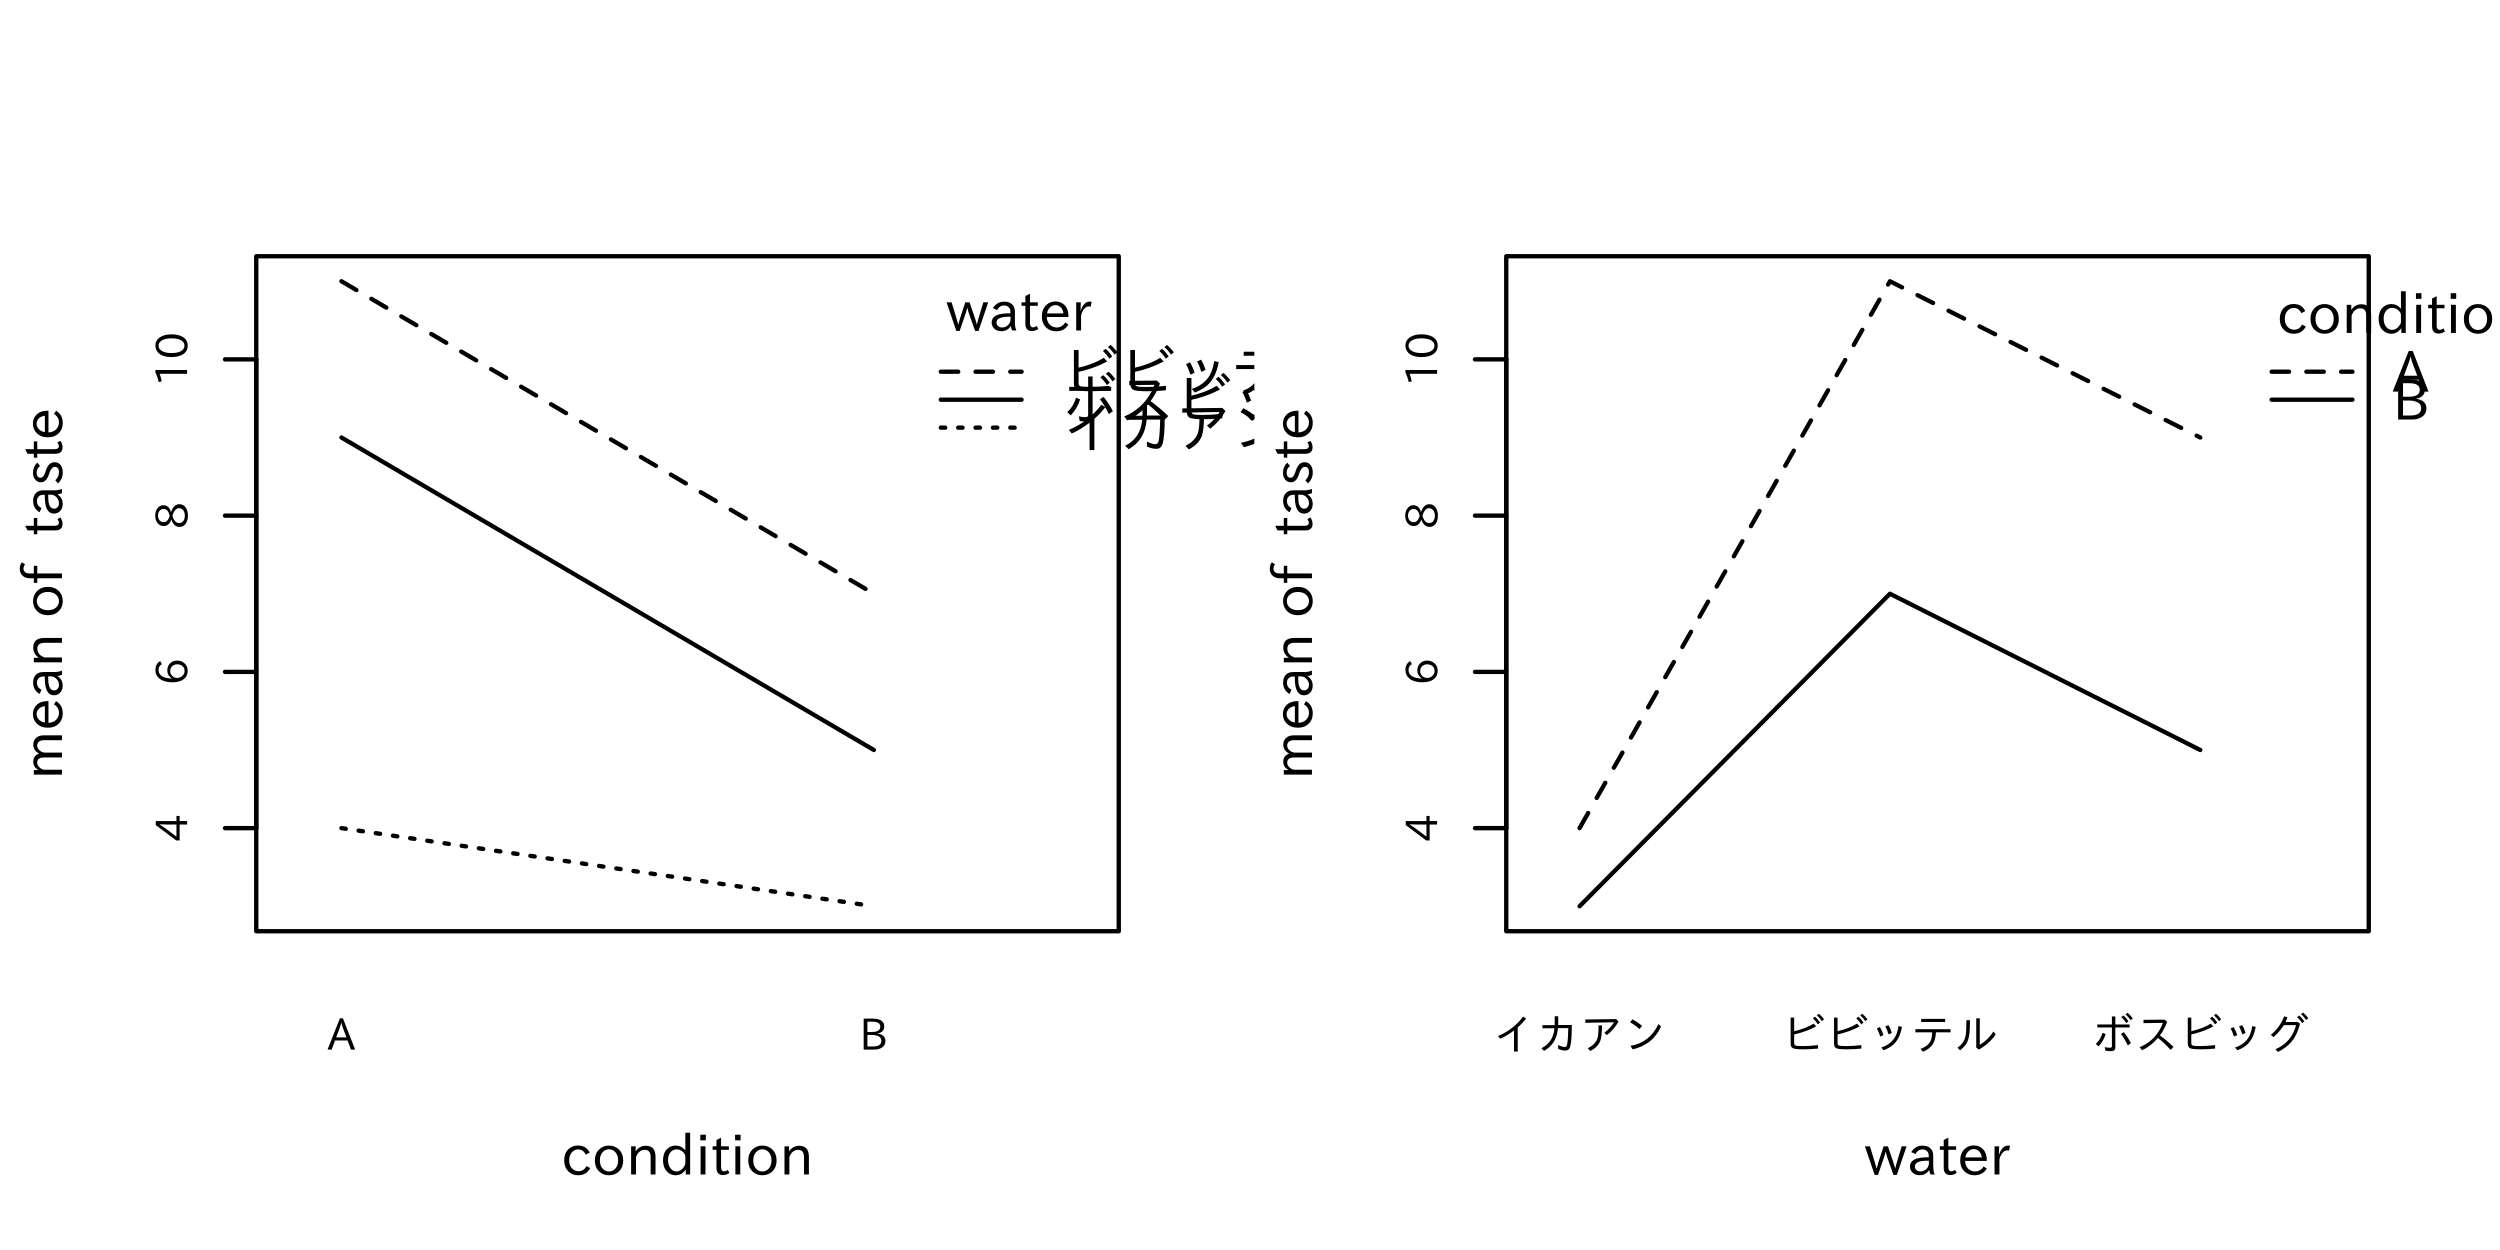 <?xml version="1.0" encoding="UTF-8"?>
<svg xmlns="http://www.w3.org/2000/svg" xmlns:xlink="http://www.w3.org/1999/xlink" width="576pt" height="288pt" viewBox="0 0 576 288" version="1.1">
<defs>
<g>
<symbol overflow="visible" id="glyph0-0">
<path style="stroke:none;" d="M 1 -9 L 1 -1 L -8.594 -1 L -8.594 -9 Z M -8.078 -8.156 L -8.078 -1.859 L -4.203 -5.016 Z M 0.078 -8.484 L -7.656 -8.484 L -3.797 -5.344 Z M -3.797 -4.672 L -7.688 -1.516 L 0.094 -1.516 Z M 0.484 -8.141 L -3.375 -5.016 L 0.484 -1.875 Z "/>
</symbol>
<symbol overflow="visible" id="glyph0-1">
<path style="stroke:none;" d="M -1.812 -5.953 L -1.812 -4.781 L -0.094 -4.781 L -0.094 -3.984 L -1.812 -3.984 L -1.812 -0.312 L -2.609 -0.312 L -7.312 -3.844 L -7.312 -4.781 L -2.547 -4.781 L -2.547 -5.953 Z M -6.422 -4.031 L -6.422 -4 C -5.953 -3.707 -5.52 -3.414 -5.125 -3.125 L -2.547 -1.188 L -2.547 -3.984 L -4.906 -3.984 C -5.258 -3.984 -5.766 -4 -6.422 -4.031 Z "/>
</symbol>
<symbol overflow="visible" id="glyph0-2">
<path style="stroke:none;" d="M -3.641 -1.656 C -4.316 -2.125 -4.656 -2.734 -4.656 -3.484 C -4.656 -4.191 -4.41 -4.758 -3.922 -5.188 C -3.504 -5.562 -2.988 -5.75 -2.375 -5.75 C -1.707 -5.75 -1.141 -5.535 -0.672 -5.109 C -0.191 -4.672 0.047 -4.102 0.047 -3.406 C 0.047 -2.57 -0.27 -1.914 -0.906 -1.438 C -1.531 -0.977 -2.391 -0.75 -3.484 -0.75 C -4.734 -0.75 -5.711 -1.023 -6.422 -1.578 C -7.066 -2.078 -7.391 -2.734 -7.391 -3.547 C -7.391 -4.504 -7.023 -5.203 -6.297 -5.641 L -5.906 -4.922 C -6.414 -4.648 -6.672 -4.207 -6.672 -3.594 C -6.672 -2.363 -5.66 -1.703 -3.641 -1.609 Z M -3.984 -3.344 C -3.984 -2.863 -3.805 -2.469 -3.453 -2.156 C -3.129 -1.883 -2.781 -1.75 -2.406 -1.75 C -2.008 -1.75 -1.645 -1.867 -1.312 -2.109 C -0.883 -2.441 -0.672 -2.863 -0.672 -3.375 C -0.672 -3.906 -0.883 -4.312 -1.312 -4.594 C -1.613 -4.789 -1.957 -4.891 -2.344 -4.891 C -2.801 -4.891 -3.18 -4.758 -3.484 -4.5 C -3.816 -4.207 -3.984 -3.82 -3.984 -3.344 Z "/>
</symbol>
<symbol overflow="visible" id="glyph0-3">
<path style="stroke:none;" d="M -3.797 -3.969 C -3.379 -5.176 -2.738 -5.781 -1.875 -5.781 C -1.188 -5.781 -0.664 -5.469 -0.312 -4.844 C -0.039 -4.383 0.094 -3.82 0.094 -3.156 C 0.094 -2.477 -0.039 -1.91 -0.312 -1.453 C -0.656 -0.848 -1.164 -0.547 -1.844 -0.547 C -2.688 -0.547 -3.312 -1.098 -3.719 -2.203 L -3.75 -2.203 C -4.094 -1.234 -4.672 -0.75 -5.484 -0.75 C -6.098 -0.75 -6.594 -1.008 -6.969 -1.531 C -7.281 -1.977 -7.438 -2.52 -7.438 -3.156 C -7.438 -3.863 -7.25 -4.441 -6.875 -4.891 C -6.531 -5.328 -6.098 -5.547 -5.578 -5.547 C -4.68 -5.547 -4.094 -5.02 -3.812 -3.969 Z M -4.109 -3.156 C -4.348 -4.176 -4.816 -4.688 -5.516 -4.688 C -5.922 -4.688 -6.242 -4.52 -6.484 -4.188 C -6.691 -3.906 -6.797 -3.562 -6.797 -3.156 C -6.797 -2.727 -6.68 -2.367 -6.453 -2.078 C -6.211 -1.785 -5.895 -1.641 -5.5 -1.641 C -5.113 -1.641 -4.805 -1.797 -4.578 -2.109 C -4.453 -2.254 -4.344 -2.445 -4.25 -2.688 C -4.145 -2.957 -4.098 -3.113 -4.109 -3.156 Z M -3.453 -3.094 C -3.16 -1.988 -2.645 -1.438 -1.906 -1.438 C -1.445 -1.438 -1.102 -1.641 -0.875 -2.047 C -0.695 -2.359 -0.609 -2.723 -0.609 -3.141 C -0.609 -3.734 -0.77 -4.188 -1.094 -4.5 C -1.32 -4.738 -1.609 -4.859 -1.953 -4.859 C -2.305 -4.859 -2.617 -4.691 -2.891 -4.359 C -3.035 -4.172 -3.164 -3.941 -3.281 -3.672 C -3.406 -3.359 -3.461 -3.164 -3.453 -3.094 Z "/>
</symbol>
<symbol overflow="visible" id="glyph0-4">
<path style="stroke:none;" d="M -0.094 -3.844 L -0.094 -2.969 L -6.406 -2.969 C -6.219 -2.414 -6.062 -1.836 -5.938 -1.234 L -6.609 -1.062 C -6.828 -1.938 -7.086 -2.68 -7.391 -3.297 L -7.391 -3.844 Z "/>
</symbol>
<symbol overflow="visible" id="glyph0-5">
<path style="stroke:none;" d="M -7.391 -3.188 C -7.391 -4.062 -6.977 -4.734 -6.156 -5.203 C -5.52 -5.578 -4.688 -5.766 -3.656 -5.766 C -2.645 -5.766 -1.812 -5.578 -1.156 -5.203 C -0.352 -4.742 0.047 -4.062 0.047 -3.156 C 0.047 -2.25 -0.352 -1.562 -1.156 -1.094 C -1.812 -0.719 -2.648 -0.531 -3.672 -0.531 C -5.086 -0.531 -6.117 -0.875 -6.766 -1.562 C -7.18 -2 -7.391 -2.539 -7.391 -3.188 Z M -6.672 -3.156 C -6.672 -2.633 -6.406 -2.223 -5.875 -1.922 C -5.344 -1.609 -4.602 -1.453 -3.656 -1.453 C -2.738 -1.453 -2.016 -1.602 -1.484 -1.906 C -0.961 -2.207 -0.703 -2.625 -0.703 -3.156 C -0.703 -3.781 -1.066 -4.242 -1.797 -4.547 C -2.285 -4.742 -2.926 -4.844 -3.719 -4.844 C -4.633 -4.844 -5.352 -4.691 -5.875 -4.391 C -6.406 -4.078 -6.672 -3.664 -6.672 -3.156 Z "/>
</symbol>
<symbol overflow="visible" id="glyph1-0">
<path style="stroke:none;" d="M 11.703 1.297 L 1.297 1.297 L 1.297 -11.172 L 11.703 -11.172 Z M 10.594 -10.5 L 2.422 -10.5 L 6.516 -5.469 Z M 11.031 0.109 L 11.031 -9.953 L 6.938 -4.922 Z M 6.062 -4.922 L 1.969 -9.984 L 1.969 0.125 Z M 10.578 0.625 L 6.516 -4.391 L 2.438 0.625 Z "/>
</symbol>
<symbol overflow="visible" id="glyph1-1">
<path style="stroke:none;" d="M 6.641 -1.594 C 6.047 -0.488 5.117 0.062 3.859 0.062 C 2.953 0.062 2.195 -0.234 1.594 -0.828 C 0.957 -1.484 0.641 -2.332 0.641 -3.375 C 0.641 -4.414 0.957 -5.266 1.594 -5.922 C 2.188 -6.504 2.93 -6.797 3.828 -6.797 C 5.086 -6.797 5.984 -6.25 6.516 -5.156 L 5.609 -4.688 C 5.234 -5.488 4.648 -5.891 3.859 -5.891 C 3.336 -5.891 2.883 -5.695 2.5 -5.312 C 2.031 -4.844 1.797 -4.191 1.797 -3.359 C 1.797 -2.566 2.023 -1.941 2.484 -1.484 C 2.891 -1.078 3.383 -0.875 3.969 -0.875 C 4.77 -0.875 5.375 -1.27 5.781 -2.062 Z "/>
</symbol>
<symbol overflow="visible" id="glyph1-2">
<path style="stroke:none;" d="M 3.891 -6.781 C 4.805 -6.781 5.578 -6.473 6.203 -5.859 C 6.848 -5.223 7.172 -4.379 7.172 -3.328 C 7.172 -2.305 6.859 -1.484 6.234 -0.859 C 5.609 -0.242 4.828 0.062 3.891 0.062 C 2.961 0.062 2.195 -0.238 1.594 -0.844 C 0.957 -1.477 0.641 -2.316 0.641 -3.359 C 0.641 -4.391 0.957 -5.223 1.594 -5.859 C 2.207 -6.473 2.973 -6.781 3.891 -6.781 Z M 3.891 -5.922 C 3.348 -5.922 2.891 -5.727 2.516 -5.344 C 2.035 -4.863 1.797 -4.203 1.797 -3.359 C 1.797 -2.516 2.031 -1.859 2.5 -1.391 C 2.883 -1.004 3.348 -0.812 3.891 -0.812 C 4.453 -0.812 4.922 -1.008 5.297 -1.406 C 5.766 -1.875 6 -2.535 6 -3.391 C 6 -4.203 5.758 -4.852 5.281 -5.344 C 4.895 -5.727 4.43 -5.922 3.891 -5.922 Z "/>
</symbol>
<symbol overflow="visible" id="glyph1-3">
<path style="stroke:none;" d="M 6.766 -0.125 L 5.641 -0.125 L 5.641 -4.141 C 5.641 -5.242 5.188 -5.797 4.281 -5.797 C 3.363 -5.797 2.691 -5.242 2.266 -4.141 L 2.266 -0.125 L 1.141 -0.125 L 1.141 -6.609 L 2.188 -6.609 L 2.188 -5.438 C 2.789 -6.301 3.566 -6.734 4.516 -6.734 C 6.016 -6.734 6.766 -5.891 6.766 -4.203 Z "/>
</symbol>
<symbol overflow="visible" id="glyph1-4">
<path style="stroke:none;" d="M 6.891 -0.125 L 5.875 -0.125 L 5.875 -1.25 C 5.258 -0.375 4.488 0.062 3.562 0.062 C 2.789 0.062 2.133 -0.207 1.594 -0.75 C 0.957 -1.395 0.641 -2.27 0.641 -3.375 C 0.641 -4.469 0.945 -5.332 1.562 -5.969 C 2.102 -6.508 2.77 -6.781 3.562 -6.781 C 4.414 -6.781 5.156 -6.422 5.781 -5.703 L 5.781 -9.734 L 6.891 -9.734 Z M 5.781 -2.641 L 5.781 -4.266 C 5.781 -4.691 5.516 -5.102 4.984 -5.5 C 4.617 -5.77 4.211 -5.906 3.766 -5.906 C 3.266 -5.906 2.844 -5.734 2.5 -5.391 C 2.031 -4.922 1.797 -4.258 1.797 -3.406 C 1.797 -2.633 1.988 -2.008 2.375 -1.531 C 2.738 -1.062 3.195 -0.828 3.75 -0.828 C 4.395 -0.828 4.941 -1.145 5.391 -1.781 C 5.648 -2.125 5.781 -2.41 5.781 -2.641 Z "/>
</symbol>
<symbol overflow="visible" id="glyph1-5">
<path style="stroke:none;" d="M 2.391 -7.984 L 1.125 -7.984 L 1.125 -9.281 L 2.391 -9.281 Z M 2.312 -0.125 L 1.188 -0.125 L 1.188 -6.609 L 2.312 -6.609 Z "/>
</symbol>
<symbol overflow="visible" id="glyph1-6">
<path style="stroke:none;" d="M 4.312 -0.484 C 3.832 -0.148 3.344 0.016 2.844 0.016 C 1.832 0.016 1.328 -0.551 1.328 -1.688 L 1.328 -5.812 L 0.438 -5.812 L 0.438 -6.609 L 1.328 -6.609 L 1.328 -8.062 L 2.391 -8.594 L 2.391 -6.609 L 4.188 -6.609 L 4.188 -5.812 L 2.391 -5.812 L 2.391 -1.844 C 2.391 -1.176 2.617 -0.844 3.078 -0.844 C 3.379 -0.844 3.664 -0.957 3.938 -1.188 Z "/>
</symbol>
<symbol overflow="visible" id="glyph1-7">
<path style="stroke:none;" d=""/>
</symbol>
<symbol overflow="visible" id="glyph1-8">
<path style="stroke:none;" d="M 9.688 -6.609 L 7.453 -0.016 L 6.672 -0.016 L 5.297 -3.891 C 5.16 -4.273 5.031 -4.754 4.906 -5.328 L 4.859 -5.328 C 4.766 -4.91 4.625 -4.43 4.438 -3.891 L 3.109 -0.016 L 2.344 -0.016 L 0.094 -6.609 L 1.25 -6.609 L 2.344 -3.031 C 2.414 -2.812 2.555 -2.312 2.766 -1.531 L 2.812 -1.531 C 2.938 -2.031 3.078 -2.531 3.234 -3.031 L 4.406 -6.609 L 5.391 -6.609 L 6.609 -3.031 C 6.734 -2.695 6.879 -2.195 7.047 -1.531 L 7.078 -1.531 C 7.223 -2.113 7.359 -2.613 7.484 -3.031 L 8.562 -6.609 Z "/>
</symbol>
<symbol overflow="visible" id="glyph1-9">
<path style="stroke:none;" d="M 6.406 -0.125 L 5.422 -0.125 C 5.273 -0.445 5.18 -0.781 5.141 -1.125 L 5.094 -1.125 C 4.602 -0.344 3.875 0.047 2.906 0.047 C 2.227 0.047 1.68 -0.16 1.266 -0.578 C 0.891 -0.953 0.703 -1.41 0.703 -1.953 C 0.703 -3.285 1.859 -3.988 4.172 -4.062 L 5.031 -4.078 L 5.031 -4.422 C 5.031 -4.867 4.898 -5.223 4.641 -5.484 C 4.367 -5.754 4.023 -5.891 3.609 -5.891 C 2.879 -5.891 2.332 -5.535 1.969 -4.828 L 1 -5.281 C 1.602 -6.27 2.477 -6.766 3.625 -6.766 C 4.426 -6.766 5.039 -6.539 5.469 -6.094 C 5.863 -5.695 6.062 -5.133 6.062 -4.406 L 6.062 -2.031 C 6.062 -1.219 6.176 -0.582 6.406 -0.125 Z M 5.062 -3.297 L 4.344 -3.281 C 2.664 -3.25 1.828 -2.801 1.828 -1.938 C 1.828 -1.633 1.93 -1.383 2.141 -1.188 C 2.379 -0.938 2.695 -0.812 3.094 -0.812 C 3.645 -0.812 4.125 -1.016 4.531 -1.422 C 4.883 -1.785 5.062 -2.223 5.062 -2.734 Z "/>
</symbol>
<symbol overflow="visible" id="glyph1-10">
<path style="stroke:none;" d="M 1.75 -3.234 C 1.789 -2.484 2.023 -1.895 2.453 -1.469 C 2.891 -1.031 3.426 -0.812 4.062 -0.812 C 4.883 -0.812 5.535 -1.195 6.016 -1.969 L 6.75 -1.484 C 6.133 -0.453 5.191 0.062 3.922 0.062 C 2.961 0.062 2.176 -0.242 1.562 -0.859 C 0.938 -1.484 0.625 -2.305 0.625 -3.328 C 0.625 -4.422 0.945 -5.289 1.594 -5.938 C 2.176 -6.52 2.898 -6.812 3.766 -6.812 C 4.586 -6.812 5.273 -6.539 5.828 -6 C 6.441 -5.375 6.75 -4.539 6.75 -3.5 L 6.75 -3.234 Z M 5.594 -4.062 C 5.531 -4.645 5.328 -5.109 4.984 -5.453 C 4.629 -5.797 4.219 -5.969 3.75 -5.969 C 3.195 -5.969 2.727 -5.734 2.344 -5.266 C 2.07 -4.941 1.895 -4.539 1.812 -4.062 Z "/>
</symbol>
<symbol overflow="visible" id="glyph1-11">
<path style="stroke:none;" d="M 4.688 -6.734 L 4.5 -5.625 C 4.352 -5.656 4.223 -5.672 4.109 -5.672 C 3.609 -5.672 3.195 -5.438 2.875 -4.969 C 2.469 -4.375 2.266 -3.852 2.266 -3.406 L 2.266 -0.125 L 1.141 -0.125 L 1.141 -6.609 L 2.203 -6.609 L 2.141 -4.672 L 2.172 -4.672 C 2.648 -6.078 3.348 -6.781 4.266 -6.781 C 4.41 -6.781 4.551 -6.766 4.688 -6.734 Z "/>
</symbol>
<symbol overflow="visible" id="glyph1-12">
<path style="stroke:none;" d="M 2.75 -9.703 L 3.828 -9.703 L 3.828 -5.641 C 6.086 -6.148 8.023 -6.906 9.641 -7.906 L 10.422 -7.062 C 8.41 -5.988 6.211 -5.191 3.828 -4.672 L 3.828 -2.156 C 3.828 -1.727 3.953 -1.461 4.203 -1.359 C 4.473 -1.242 5.211 -1.188 6.422 -1.188 C 7.785 -1.188 9.297 -1.273 10.953 -1.453 L 10.953 -0.422 C 9.422 -0.273 7.977 -0.203 6.625 -0.203 C 4.832 -0.203 3.738 -0.332 3.344 -0.594 C 2.945 -0.844 2.75 -1.301 2.75 -1.969 Z M 12.125 -8.641 C 11.633 -9.367 11.125 -9.953 10.594 -10.391 L 11.203 -10.875 C 11.723 -10.445 12.25 -9.883 12.781 -9.188 Z M 10.922 -7.688 C 10.523 -8.344 10.023 -8.941 9.422 -9.484 L 10.062 -9.984 C 10.562 -9.566 11.07 -8.984 11.594 -8.234 Z "/>
</symbol>
<symbol overflow="visible" id="glyph1-13">
<path style="stroke:none;" d="M 3.609 -4.031 C 3.305 -4.957 2.969 -5.766 2.594 -6.453 L 3.484 -6.891 C 3.91 -6.18 4.27 -5.379 4.562 -4.484 Z M 6.094 -4.672 C 5.844 -5.586 5.52 -6.379 5.125 -7.047 L 6.047 -7.484 C 6.473 -6.785 6.816 -6 7.078 -5.125 Z M 3.922 -0.75 C 5.492 -1.258 6.711 -2.07 7.578 -3.188 C 8.316 -4.125 8.816 -5.445 9.078 -7.156 L 10.109 -6.922 C 9.773 -4.984 9.125 -3.43 8.156 -2.266 C 7.332 -1.285 6.148 -0.5 4.609 0.094 Z "/>
</symbol>
<symbol overflow="visible" id="glyph1-14">
<path style="stroke:none;" d="M 1.141 -6.234 L 11.656 -6.234 L 11.656 -5.312 L 7.266 -5.312 C 7.211 -3.82 6.91 -2.641 6.359 -1.766 C 5.754 -0.797 4.758 -0.035 3.375 0.516 L 2.672 -0.312 C 4.055 -0.832 5.004 -1.52 5.516 -2.375 C 5.898 -3.02 6.113 -4 6.156 -5.312 L 1.141 -5.312 Z M 2.859 -9.312 L 10.031 -9.312 L 10.031 -8.391 L 2.859 -8.391 Z "/>
</symbol>
<symbol overflow="visible" id="glyph1-15">
<path style="stroke:none;" d="M 0.719 -0.672 C 2.02 -1.566 2.828 -2.711 3.141 -4.109 C 3.328 -4.961 3.422 -6.57 3.422 -8.938 L 4.469 -8.938 L 4.469 -8.359 C 4.469 -5.848 4.285 -4.07 3.922 -3.031 C 3.492 -1.801 2.691 -0.766 1.516 0.078 Z M 6.344 -9.484 L 7.422 -9.484 L 7.422 -1.562 C 9.078 -2.531 10.441 -3.859 11.516 -5.547 L 12.188 -4.625 C 10.938 -2.852 9.254 -1.352 7.141 -0.125 L 6.344 -0.734 Z "/>
</symbol>
<symbol overflow="visible" id="glyph1-16">
<path style="stroke:none;" d="M 6.031 -10.062 L 7.062 -10.062 L 7.062 -7.656 L 11.344 -7.656 L 11.344 -6.734 L 7.062 -6.734 L 7.062 -0.75 C 7.062 -0.02 6.633 0.344 5.781 0.344 C 5.219 0.344 4.656 0.297 4.094 0.203 L 3.875 -0.875 C 4.406 -0.738 4.953 -0.672 5.516 -0.672 C 5.859 -0.672 6.031 -0.848 6.031 -1.203 L 6.031 -6.734 L 1.672 -6.734 L 1.672 -7.656 L 6.031 -7.656 Z M 1.219 -1.828 C 1.738 -2.328 2.16 -2.848 2.484 -3.391 C 2.773 -3.891 3.031 -4.484 3.25 -5.172 L 4.172 -4.766 C 3.91 -3.941 3.594 -3.234 3.219 -2.641 C 2.926 -2.172 2.531 -1.648 2.031 -1.078 Z M 10.797 -1.391 C 10.16 -2.723 9.477 -3.859 8.75 -4.797 L 9.578 -5.344 C 10.328 -4.477 11.047 -3.379 11.734 -2.047 Z M 11.641 -8.922 C 11.148 -9.648 10.641 -10.238 10.109 -10.688 L 10.719 -11.156 C 11.238 -10.738 11.766 -10.18 12.297 -9.484 Z M 10.344 -8.062 C 9.945 -8.727 9.445 -9.328 8.844 -9.859 L 9.484 -10.359 C 9.984 -9.941 10.492 -9.363 11.016 -8.625 Z "/>
</symbol>
<symbol overflow="visible" id="glyph1-17">
<path style="stroke:none;" d="M 8.859 -9.109 L 9.578 -8.422 C 9.055 -6.961 8.332 -5.613 7.406 -4.375 C 8.781 -3.395 10.145 -2.242 11.5 -0.922 L 10.625 -0.031 C 9.301 -1.477 8.031 -2.672 6.812 -3.609 C 5.477 -2.016 3.914 -0.789 2.125 0.062 L 1.328 -0.812 C 4.68 -2.238 7.016 -4.676 8.328 -8.125 L 2.516 -8.047 L 2.5 -9.047 Z "/>
</symbol>
<symbol overflow="visible" id="glyph1-18">
<path style="stroke:none;" d="M 9.688 -8.391 L 10.375 -7.875 C 9.863 -5.695 9.023 -3.91 7.859 -2.516 C 6.828 -1.285 5.469 -0.254 3.781 0.578 L 3.031 -0.25 C 4.676 -0.938 6.02 -1.91 7.062 -3.172 C 8.094 -4.43 8.801 -5.859 9.188 -7.453 L 5.562 -7.453 C 4.594 -5.992 3.547 -4.797 2.422 -3.859 L 1.656 -4.562 C 3.477 -6.039 4.801 -7.879 5.625 -10.078 L 6.609 -9.781 C 6.535 -9.5 6.348 -9.035 6.047 -8.391 Z M 12.203 -8.984 C 11.711 -9.723 11.203 -10.312 10.672 -10.75 L 11.281 -11.219 C 11.801 -10.801 12.328 -10.242 12.859 -9.547 Z M 11 -8.031 C 10.602 -8.695 10.102 -9.301 9.5 -9.844 L 10.141 -10.328 C 10.641 -9.922 11.148 -9.344 11.672 -8.594 Z "/>
</symbol>
<symbol overflow="visible" id="glyph1-19">
<path style="stroke:none;" d="M 6.359 0.469 L 6.359 -5.844 C 4.953 -4.77 3.582 -3.941 2.25 -3.359 L 1.594 -4.188 C 4.613 -5.457 7.109 -7.391 9.078 -9.984 L 9.984 -9.422 C 9.266 -8.473 8.426 -7.578 7.469 -6.734 L 7.469 0.469 Z "/>
</symbol>
<symbol overflow="visible" id="glyph1-20">
<path style="stroke:none;" d="M 5.547 -10.125 L 6.594 -10.125 L 6.594 -7.5 L 10.672 -7.5 L 10.672 -6.953 C 10.672 -4.117 10.508 -2.141 10.188 -1.016 C 9.969 -0.223 9.484 0.172 8.734 0.172 C 8.035 0.172 7.32 0 6.594 -0.344 L 6.562 -1.484 C 7.414 -1.086 8.07 -0.891 8.531 -0.891 C 8.914 -0.891 9.156 -1.109 9.25 -1.547 C 9.457 -2.516 9.582 -4.188 9.625 -6.562 L 6.516 -6.562 C 6.266 -3.414 4.879 -1.141 2.359 0.266 L 1.562 -0.531 C 3.926 -1.707 5.234 -3.703 5.484 -6.516 L 1.859 -6.516 L 1.859 -7.453 L 5.547 -7.453 Z "/>
</symbol>
<symbol overflow="visible" id="glyph1-21">
<path style="stroke:none;" d="M 10.938 -9.25 L 11.672 -8.531 C 10.773 -6.938 9.602 -5.578 8.156 -4.453 L 7.406 -5.172 C 8.582 -6.023 9.555 -7.07 10.328 -8.312 L 1.734 -8.156 L 1.734 -9.141 Z M 2.469 -0.516 C 3.957 -1.273 4.906 -2.25 5.312 -3.438 C 5.562 -4.125 5.688 -5.438 5.688 -7.375 L 6.734 -7.375 C 6.711 -5.145 6.539 -3.602 6.219 -2.75 C 5.727 -1.5 4.734 -0.477 3.234 0.312 Z "/>
</symbol>
<symbol overflow="visible" id="glyph1-22">
<path style="stroke:none;" d="M 4.969 -6.266 C 4.113 -7.035 3.172 -7.711 2.141 -8.297 L 2.812 -9.172 C 3.727 -8.734 4.695 -8.086 5.719 -7.234 Z M 2.234 -1.234 C 6.141 -1.91 8.926 -4.094 10.594 -7.781 L 11.406 -7.047 C 9.781 -3.422 6.945 -1.141 2.906 -0.203 Z "/>
</symbol>
<symbol overflow="visible" id="glyph1-23">
<path style="stroke:none;" d="M 8.234 -0.125 L 7 -0.125 L 5.969 -2.859 L 2.234 -2.859 L 1.219 -0.125 L -0.016 -0.125 L 3.672 -9.484 L 4.594 -9.484 Z M 5.641 -3.781 L 4.703 -6.25 C 4.441 -6.938 4.25 -7.562 4.125 -8.125 L 4.078 -8.125 C 3.93 -7.531 3.734 -6.906 3.484 -6.25 L 2.562 -3.781 Z "/>
</symbol>
<symbol overflow="visible" id="glyph1-24">
<path style="stroke:none;" d="M 5.453 -4.922 C 6.984 -4.648 7.75 -3.914 7.75 -2.719 C 7.75 -1.656 7.223 -0.898 6.172 -0.453 C 5.672 -0.234 5.031 -0.125 4.25 -0.125 L 1.234 -0.125 L 1.234 -9.406 L 3.891 -9.406 C 4.672 -9.406 5.316 -9.316 5.828 -9.141 C 6.879 -8.766 7.406 -8.082 7.406 -7.094 C 7.406 -5.895 6.754 -5.188 5.453 -4.969 Z M 2.359 -5.391 L 3.75 -5.391 C 5.395 -5.391 6.219 -5.914 6.219 -6.969 C 6.219 -7.988 5.422 -8.5 3.828 -8.5 L 2.359 -8.5 Z M 2.359 -1.062 L 4.094 -1.062 C 5.727 -1.062 6.547 -1.633 6.547 -2.781 C 6.547 -3.5 6.141 -3.992 5.328 -4.266 C 4.859 -4.43 4.352 -4.516 3.812 -4.516 L 2.359 -4.516 Z "/>
</symbol>
<symbol overflow="visible" id="glyph2-0">
<path style="stroke:none;" d="M 1.297 -11.703 L 1.297 -1.297 L -11.172 -1.297 L -11.172 -11.703 Z M -10.5 -10.594 L -10.5 -2.422 L -5.469 -6.516 Z M 0.109 -11.031 L -9.953 -11.031 L -4.922 -6.938 Z M -4.922 -6.062 L -9.984 -1.969 L 0.125 -1.969 Z M 0.625 -10.578 L -4.391 -6.516 L 0.625 -2.438 Z "/>
</symbol>
<symbol overflow="visible" id="glyph2-1">
<path style="stroke:none;" d="M -0.125 -10.203 L -0.125 -9.078 L -4.188 -9.078 C -5.281 -9.078 -5.828 -8.656 -5.828 -7.812 C -5.828 -7.414 -5.641 -7.047 -5.266 -6.703 C -5.004 -6.473 -4.672 -6.312 -4.266 -6.219 L -0.125 -6.219 L -0.125 -5.094 L -4.203 -5.094 C -5.285 -5.094 -5.828 -4.691 -5.828 -3.891 C -5.828 -3.473 -5.641 -3.102 -5.266 -2.781 C -4.879 -2.438 -4.504 -2.266 -4.141 -2.266 L -0.125 -2.266 L -0.125 -1.141 L -6.609 -1.141 L -6.609 -2.188 L -5.484 -2.188 C -6.316 -2.613 -6.734 -3.258 -6.734 -4.125 C -6.734 -5.062 -6.281 -5.688 -5.375 -6 C -6.281 -6.469 -6.734 -7.145 -6.734 -8.031 C -6.734 -8.738 -6.484 -9.289 -5.984 -9.688 C -5.566 -10.031 -4.973 -10.203 -4.203 -10.203 Z "/>
</symbol>
<symbol overflow="visible" id="glyph2-2">
<path style="stroke:none;" d="M -3.234 -1.75 C -2.484 -1.789 -1.895 -2.023 -1.469 -2.453 C -1.031 -2.891 -0.812 -3.426 -0.812 -4.062 C -0.812 -4.883 -1.195 -5.535 -1.969 -6.016 L -1.484 -6.75 C -0.453 -6.133 0.062 -5.191 0.062 -3.922 C 0.062 -2.961 -0.242 -2.176 -0.859 -1.562 C -1.484 -0.938 -2.305 -0.625 -3.328 -0.625 C -4.422 -0.625 -5.289 -0.945 -5.938 -1.594 C -6.52 -2.176 -6.812 -2.898 -6.812 -3.766 C -6.812 -4.586 -6.539 -5.273 -6 -5.828 C -5.375 -6.441 -4.539 -6.75 -3.5 -6.75 L -3.234 -6.75 Z M -4.062 -5.594 C -4.645 -5.531 -5.109 -5.328 -5.453 -4.984 C -5.797 -4.629 -5.969 -4.219 -5.969 -3.75 C -5.969 -3.195 -5.734 -2.727 -5.266 -2.344 C -4.941 -2.07 -4.539 -1.895 -4.062 -1.812 Z "/>
</symbol>
<symbol overflow="visible" id="glyph2-3">
<path style="stroke:none;" d="M -0.125 -6.406 L -0.125 -5.422 C -0.445 -5.273 -0.781 -5.18 -1.125 -5.141 L -1.125 -5.094 C -0.344 -4.602 0.047 -3.875 0.047 -2.906 C 0.047 -2.227 -0.16 -1.68 -0.578 -1.266 C -0.953 -0.891 -1.41 -0.703 -1.953 -0.703 C -3.285 -0.703 -3.988 -1.859 -4.062 -4.172 L -4.078 -5.031 L -4.422 -5.031 C -4.867 -5.031 -5.223 -4.898 -5.484 -4.641 C -5.754 -4.367 -5.891 -4.023 -5.891 -3.609 C -5.891 -2.879 -5.535 -2.332 -4.828 -1.969 L -5.281 -1 C -6.27 -1.602 -6.766 -2.477 -6.766 -3.625 C -6.766 -4.426 -6.539 -5.039 -6.094 -5.469 C -5.695 -5.863 -5.133 -6.062 -4.406 -6.062 L -2.031 -6.062 C -1.219 -6.062 -0.582 -6.176 -0.125 -6.406 Z M -3.297 -5.062 L -3.281 -4.344 C -3.25 -2.664 -2.801 -1.828 -1.938 -1.828 C -1.633 -1.828 -1.383 -1.93 -1.188 -2.141 C -0.938 -2.379 -0.812 -2.695 -0.812 -3.094 C -0.812 -3.645 -1.016 -4.125 -1.422 -4.531 C -1.785 -4.883 -2.223 -5.062 -2.734 -5.062 Z "/>
</symbol>
<symbol overflow="visible" id="glyph2-4">
<path style="stroke:none;" d="M -0.125 -6.766 L -0.125 -5.641 L -4.141 -5.641 C -5.242 -5.641 -5.797 -5.188 -5.797 -4.281 C -5.797 -3.363 -5.242 -2.691 -4.141 -2.266 L -0.125 -2.266 L -0.125 -1.141 L -6.609 -1.141 L -6.609 -2.188 L -5.438 -2.188 C -6.301 -2.789 -6.734 -3.566 -6.734 -4.516 C -6.734 -6.016 -5.891 -6.766 -4.203 -6.766 Z "/>
</symbol>
<symbol overflow="visible" id="glyph2-5">
<path style="stroke:none;" d=""/>
</symbol>
<symbol overflow="visible" id="glyph2-6">
<path style="stroke:none;" d="M -6.781 -3.891 C -6.781 -4.805 -6.473 -5.578 -5.859 -6.203 C -5.223 -6.848 -4.379 -7.172 -3.328 -7.172 C -2.305 -7.172 -1.484 -6.859 -0.859 -6.234 C -0.242 -5.609 0.062 -4.828 0.062 -3.891 C 0.062 -2.961 -0.238 -2.195 -0.844 -1.594 C -1.477 -0.957 -2.316 -0.641 -3.359 -0.641 C -4.391 -0.641 -5.223 -0.957 -5.859 -1.594 C -6.473 -2.207 -6.781 -2.973 -6.781 -3.891 Z M -5.922 -3.891 C -5.922 -3.348 -5.727 -2.891 -5.344 -2.516 C -4.863 -2.035 -4.203 -1.797 -3.359 -1.797 C -2.516 -1.797 -1.859 -2.031 -1.391 -2.5 C -1.004 -2.883 -0.812 -3.348 -0.812 -3.891 C -0.812 -4.453 -1.008 -4.922 -1.406 -5.297 C -1.875 -5.766 -2.535 -6 -3.391 -6 C -4.203 -6 -4.852 -5.758 -5.344 -5.281 C -5.727 -4.895 -5.922 -4.43 -5.922 -3.891 Z "/>
</symbol>
<symbol overflow="visible" id="glyph2-7">
<path style="stroke:none;" d="M -9.391 -4.984 L -8.625 -4.531 C -8.863 -4.207 -8.984 -3.875 -8.984 -3.531 C -8.984 -2.781 -8.473 -2.406 -7.453 -2.406 L -6.609 -2.406 L -6.609 -4.172 L -5.812 -4.172 L -5.812 -2.406 L -0.125 -2.406 L -0.125 -1.297 L -5.812 -1.297 L -5.812 -0.25 L -6.609 -0.25 L -6.609 -1.297 L -7.438 -1.297 C -8.145 -1.297 -8.703 -1.469 -9.109 -1.812 C -9.598 -2.227 -9.844 -2.781 -9.844 -3.469 C -9.844 -4.02 -9.691 -4.523 -9.391 -4.984 Z "/>
</symbol>
<symbol overflow="visible" id="glyph2-8">
<path style="stroke:none;" d="M -0.484 -4.312 C -0.148 -3.832 0.016 -3.344 0.016 -2.844 C 0.016 -1.832 -0.551 -1.328 -1.688 -1.328 L -5.812 -1.328 L -5.812 -0.438 L -6.609 -0.438 L -6.609 -1.328 L -8.062 -1.328 L -8.594 -2.391 L -6.609 -2.391 L -6.609 -4.188 L -5.812 -4.188 L -5.812 -2.391 L -1.844 -2.391 C -1.176 -2.391 -0.844 -2.617 -0.844 -3.078 C -0.844 -3.379 -0.957 -3.664 -1.188 -3.938 Z "/>
</symbol>
<symbol overflow="visible" id="glyph2-9">
<path style="stroke:none;" d="M -5.172 -4.531 C -5.691 -4.133 -5.953 -3.629 -5.953 -3.016 C -5.953 -2.211 -5.645 -1.812 -5.031 -1.812 C -4.594 -1.812 -4.234 -2.242 -3.953 -3.109 L -3.812 -3.531 C -3.406 -4.77 -2.738 -5.391 -1.812 -5.391 C -1.188 -5.391 -0.695 -5.129 -0.344 -4.609 C -0.07 -4.203 0.062 -3.68 0.062 -3.047 C 0.062 -2.055 -0.297 -1.211 -1.016 -0.516 L -1.656 -1.219 C -1.094 -1.758 -0.812 -2.379 -0.812 -3.078 C -0.812 -3.91 -1.133 -4.328 -1.781 -4.328 C -2.27 -4.328 -2.676 -3.867 -3 -2.953 L -3.156 -2.5 C -3.562 -1.344 -4.156 -0.766 -4.938 -0.766 C -5.438 -0.766 -5.852 -0.938 -6.188 -1.281 C -6.594 -1.688 -6.797 -2.242 -6.797 -2.953 C -6.797 -3.898 -6.469 -4.68 -5.812 -5.297 Z "/>
</symbol>
<symbol overflow="visible" id="glyph3-0">
<path style="stroke:none;" d="M 9 1 L 1 1 L 1 -8.594 L 9 -8.594 Z M 8.156 -8.078 L 1.859 -8.078 L 5.016 -4.203 Z M 8.484 0.078 L 8.484 -7.656 L 5.344 -3.797 Z M 4.672 -3.797 L 1.516 -7.688 L 1.516 0.094 Z M 8.141 0.484 L 5.016 -3.375 L 1.875 0.484 Z "/>
</symbol>
<symbol overflow="visible" id="glyph3-1">
<path style="stroke:none;" d="M 6.344 -0.094 L 5.375 -0.094 L 4.594 -2.203 L 1.719 -2.203 L 0.938 -0.094 L -0.016 -0.094 L 2.828 -7.297 L 3.531 -7.297 Z M 4.344 -2.906 L 3.625 -4.812 C 3.426 -5.344 3.273 -5.82 3.172 -6.25 L 3.141 -6.25 C 3.023 -5.789 2.875 -5.312 2.688 -4.812 L 1.969 -2.906 Z "/>
</symbol>
<symbol overflow="visible" id="glyph3-2">
<path style="stroke:none;" d="M 4.203 -3.797 C 5.379 -3.586 5.969 -3.02 5.969 -2.094 C 5.969 -1.281 5.562 -0.695 4.75 -0.344 C 4.363 -0.176 3.867 -0.094 3.266 -0.094 L 0.953 -0.094 L 0.953 -7.234 L 3 -7.234 C 3.594 -7.234 4.086 -7.164 4.484 -7.031 C 5.285 -6.738 5.688 -6.211 5.688 -5.453 C 5.688 -4.535 5.191 -3.992 4.203 -3.828 Z M 1.812 -4.156 L 2.875 -4.156 C 4.145 -4.156 4.781 -4.555 4.781 -5.359 C 4.781 -6.141 4.164 -6.531 2.938 -6.531 L 1.812 -6.531 Z M 1.812 -0.812 L 3.156 -0.812 C 4.406 -0.812 5.031 -1.254 5.031 -2.141 C 5.031 -2.691 4.723 -3.07 4.109 -3.281 C 3.742 -3.406 3.352 -3.469 2.938 -3.469 L 1.812 -3.469 Z "/>
</symbol>
<symbol overflow="visible" id="glyph3-3">
<path style="stroke:none;" d="M 4.891 0.359 L 4.891 -4.5 C 3.805 -3.676 2.754 -3.039 1.734 -2.594 L 1.219 -3.219 C 3.551 -4.195 5.473 -5.688 6.984 -7.688 L 7.688 -7.25 C 7.125 -6.52 6.477 -5.832 5.75 -5.188 L 5.75 0.359 Z "/>
</symbol>
<symbol overflow="visible" id="glyph3-4">
<path style="stroke:none;" d="M 4.266 -7.781 L 5.078 -7.781 L 5.078 -5.766 L 8.203 -5.766 L 8.203 -5.359 C 8.203 -3.172 8.082 -1.645 7.844 -0.781 C 7.676 -0.176 7.301 0.125 6.719 0.125 C 6.188 0.125 5.641 -0.004 5.078 -0.266 L 5.047 -1.141 C 5.703 -0.836 6.207 -0.688 6.562 -0.688 C 6.852 -0.688 7.035 -0.852 7.109 -1.188 C 7.273 -1.938 7.375 -3.223 7.406 -5.047 L 5.016 -5.047 C 4.828 -2.629 3.758 -0.879 1.812 0.203 L 1.203 -0.406 C 3.023 -1.312 4.031 -2.848 4.219 -5.016 L 1.438 -5.016 L 1.438 -5.734 L 4.266 -5.734 Z "/>
</symbol>
<symbol overflow="visible" id="glyph3-5">
<path style="stroke:none;" d="M 8.422 -7.125 L 8.984 -6.562 C 8.285 -5.332 7.383 -4.285 6.281 -3.422 L 5.703 -3.984 C 6.609 -4.641 7.352 -5.441 7.938 -6.391 L 1.328 -6.266 L 1.328 -7.031 Z M 1.906 -0.406 C 3.051 -0.977 3.781 -1.723 4.094 -2.641 C 4.281 -3.172 4.375 -4.18 4.375 -5.672 L 5.172 -5.672 C 5.16 -3.953 5.031 -2.77 4.781 -2.125 C 4.406 -1.156 3.641 -0.367 2.484 0.234 Z "/>
</symbol>
<symbol overflow="visible" id="glyph3-6">
<path style="stroke:none;" d="M 3.812 -4.812 C 3.164 -5.414 2.445 -5.938 1.656 -6.375 L 2.156 -7.062 C 2.863 -6.719 3.613 -6.219 4.406 -5.562 Z M 1.719 -0.953 C 4.719 -1.473 6.863 -3.148 8.156 -5.984 L 8.781 -5.422 C 7.52 -2.629 5.336 -0.875 2.234 -0.156 Z "/>
</symbol>
<symbol overflow="visible" id="glyph3-7">
<path style="stroke:none;" d="M 2.125 -7.469 L 2.938 -7.469 L 2.938 -4.344 C 4.676 -4.727 6.172 -5.305 7.422 -6.078 L 8.016 -5.438 C 6.461 -4.602 4.77 -3.988 2.938 -3.594 L 2.938 -1.656 C 2.938 -1.32 3.035 -1.117 3.234 -1.047 C 3.441 -0.953 4.008 -0.906 4.938 -0.906 C 5.988 -0.906 7.148 -0.977 8.422 -1.125 L 8.422 -0.328 C 7.242 -0.211 6.133 -0.156 5.094 -0.156 C 3.719 -0.156 2.875 -0.254 2.562 -0.453 C 2.27 -0.648 2.125 -1.004 2.125 -1.516 Z M 9.328 -6.641 C 8.953 -7.203 8.562 -7.656 8.156 -8 L 8.625 -8.359 C 9.02 -8.035 9.422 -7.609 9.828 -7.078 Z M 8.406 -5.906 C 8.094 -6.414 7.707 -6.879 7.25 -7.297 L 7.734 -7.688 C 8.129 -7.363 8.523 -6.914 8.922 -6.344 Z "/>
</symbol>
<symbol overflow="visible" id="glyph3-8">
<path style="stroke:none;" d="M 2.781 -3.094 C 2.539 -3.812 2.281 -4.438 2 -4.969 L 2.688 -5.297 C 3.008 -4.754 3.285 -4.141 3.516 -3.453 Z M 4.688 -3.594 C 4.488 -4.301 4.238 -4.91 3.938 -5.422 L 4.656 -5.75 C 4.977 -5.219 5.238 -4.613 5.438 -3.938 Z M 3.016 -0.578 C 4.223 -0.961 5.16 -1.586 5.828 -2.453 C 6.398 -3.172 6.785 -4.191 6.984 -5.516 L 7.781 -5.328 C 7.52 -3.836 7.02 -2.645 6.281 -1.75 C 5.645 -0.988 4.734 -0.383 3.547 0.062 Z "/>
</symbol>
<symbol overflow="visible" id="glyph3-9">
<path style="stroke:none;" d="M 0.875 -4.797 L 8.969 -4.797 L 8.969 -4.078 L 5.594 -4.078 C 5.551 -2.941 5.316 -2.035 4.891 -1.359 C 4.43 -0.617 3.664 -0.031 2.594 0.406 L 2.047 -0.25 C 3.117 -0.645 3.848 -1.172 4.234 -1.828 C 4.535 -2.316 4.703 -3.066 4.734 -4.078 L 0.875 -4.078 Z M 2.203 -7.172 L 7.719 -7.172 L 7.719 -6.453 L 2.203 -6.453 Z "/>
</symbol>
<symbol overflow="visible" id="glyph3-10">
<path style="stroke:none;" d="M 0.547 -0.516 C 1.547 -1.203 2.164 -2.082 2.406 -3.156 C 2.551 -3.812 2.625 -5.051 2.625 -6.875 L 3.438 -6.875 L 3.438 -6.438 C 3.438 -4.5 3.297 -3.129 3.016 -2.328 C 2.691 -1.391 2.07 -0.594 1.156 0.062 Z M 4.891 -7.297 L 5.703 -7.297 L 5.703 -1.203 C 6.984 -1.953 8.035 -2.973 8.859 -4.266 L 9.375 -3.562 C 8.414 -2.195 7.125 -1.039 5.5 -0.094 L 4.891 -0.562 Z "/>
</symbol>
<symbol overflow="visible" id="glyph3-11">
<path style="stroke:none;" d="M 4.641 -7.734 L 5.438 -7.734 L 5.438 -5.891 L 8.719 -5.891 L 8.719 -5.188 L 5.438 -5.188 L 5.438 -0.578 C 5.438 -0.016 5.102 0.266 4.438 0.266 C 4.008 0.266 3.582 0.227 3.156 0.156 L 2.984 -0.672 C 3.391 -0.566 3.812 -0.516 4.25 -0.516 C 4.508 -0.516 4.641 -0.648 4.641 -0.922 L 4.641 -5.188 L 1.281 -5.188 L 1.281 -5.891 L 4.641 -5.891 Z M 0.938 -1.406 C 1.344 -1.789 1.664 -2.191 1.906 -2.609 C 2.133 -2.992 2.332 -3.453 2.5 -3.984 L 3.203 -3.656 C 3.004 -3.031 2.766 -2.488 2.484 -2.031 C 2.254 -1.664 1.945 -1.266 1.562 -0.828 Z M 8.297 -1.062 C 7.816 -2.094 7.297 -2.969 6.734 -3.688 L 7.375 -4.109 C 7.945 -3.441 8.5 -2.598 9.031 -1.578 Z M 8.953 -6.859 C 8.578 -7.422 8.188 -7.875 7.781 -8.219 L 8.25 -8.578 C 8.645 -8.254 9.047 -7.828 9.453 -7.297 Z M 7.953 -6.203 C 7.648 -6.711 7.266 -7.176 6.797 -7.594 L 7.297 -7.969 C 7.68 -7.645 8.07 -7.195 8.469 -6.625 Z "/>
</symbol>
<symbol overflow="visible" id="glyph3-12">
<path style="stroke:none;" d="M 6.812 -7 L 7.375 -6.484 C 6.969 -5.359 6.41 -4.316 5.703 -3.359 C 6.754 -2.609 7.801 -1.723 8.844 -0.703 L 8.172 -0.031 C 7.16 -1.145 6.18 -2.062 5.234 -2.781 C 4.211 -1.551 3.008 -0.609 1.625 0.047 L 1.016 -0.625 C 3.598 -1.719 5.395 -3.594 6.406 -6.25 L 1.938 -6.188 L 1.922 -6.953 Z "/>
</symbol>
<symbol overflow="visible" id="glyph3-13">
<path style="stroke:none;" d="M 7.453 -6.453 L 7.984 -6.062 C 7.586 -4.383 6.941 -3.008 6.047 -1.938 C 5.254 -0.988 4.207 -0.191 2.906 0.453 L 2.328 -0.188 C 3.598 -0.719 4.633 -1.469 5.438 -2.438 C 6.227 -3.406 6.773 -4.504 7.078 -5.734 L 4.281 -5.734 C 3.531 -4.609 2.723 -3.688 1.859 -2.969 L 1.266 -3.516 C 2.672 -4.648 3.691 -6.062 4.328 -7.75 L 5.094 -7.531 C 5.031 -7.312 4.883 -6.953 4.656 -6.453 Z M 9.391 -6.906 C 9.016 -7.477 8.617 -7.93 8.203 -8.266 L 8.688 -8.625 C 9.082 -8.301 9.484 -7.875 9.891 -7.344 Z M 8.469 -6.188 C 8.164 -6.695 7.781 -7.156 7.312 -7.562 L 7.797 -7.953 C 8.18 -7.629 8.578 -7.18 8.984 -6.609 Z "/>
</symbol>
</g>
<clipPath id="clip1">
  <path d="M 247 79 L 289 79 L 289 91 L 247 91 Z "/>
</clipPath>
<clipPath id="clip2">
  <path d="M 245 85 L 289 85 L 289 98 L 245 98 Z "/>
</clipPath>
<clipPath id="clip3">
  <path d="M 246 93 L 289 93 L 289 104 L 246 104 Z "/>
</clipPath>
</defs>
<g id="surface181">
<rect x="0" y="0" width="576" height="288" style="fill:rgb(100%,100%,100%);fill-opacity:1;stroke:none;"/>
<path style="fill:none;stroke-width:1;stroke-linecap:round;stroke-linejoin:round;stroke:rgb(0%,0%,0%);stroke-opacity:1;stroke-dasharray:1,3;stroke-miterlimit:10;" d="M 78.668 190.801 L 201.332 208.801 "/>
<path style="fill:none;stroke-width:1;stroke-linecap:round;stroke-linejoin:round;stroke:rgb(0%,0%,0%);stroke-opacity:1;stroke-miterlimit:10;" d="M 59.039 190.801 L 59.039 82.801 "/>
<path style="fill:none;stroke-width:1;stroke-linecap:round;stroke-linejoin:round;stroke:rgb(0%,0%,0%);stroke-opacity:1;stroke-miterlimit:10;" d="M 59.039 190.801 L 51.84 190.801 "/>
<path style="fill:none;stroke-width:1;stroke-linecap:round;stroke-linejoin:round;stroke:rgb(0%,0%,0%);stroke-opacity:1;stroke-miterlimit:10;" d="M 59.039 154.801 L 51.84 154.801 "/>
<path style="fill:none;stroke-width:1;stroke-linecap:round;stroke-linejoin:round;stroke:rgb(0%,0%,0%);stroke-opacity:1;stroke-miterlimit:10;" d="M 59.039 118.801 L 51.84 118.801 "/>
<path style="fill:none;stroke-width:1;stroke-linecap:round;stroke-linejoin:round;stroke:rgb(0%,0%,0%);stroke-opacity:1;stroke-miterlimit:10;" d="M 59.039 82.801 L 51.84 82.801 "/>
<g style="fill:rgb(0%,0%,0%);fill-opacity:1;">
  <use xlink:href="#glyph0-1" x="43.199" y="193.949"/>
</g>
<g style="fill:rgb(0%,0%,0%);fill-opacity:1;">
  <use xlink:href="#glyph0-2" x="43.199" y="157.949"/>
</g>
<g style="fill:rgb(0%,0%,0%);fill-opacity:1;">
  <use xlink:href="#glyph0-3" x="43.199" y="121.949"/>
</g>
<g style="fill:rgb(0%,0%,0%);fill-opacity:1;">
  <use xlink:href="#glyph0-4" x="43.199" y="89.098"/>
  <use xlink:href="#glyph0-5" x="43.199" y="82.799"/>
</g>
<path style="fill:none;stroke-width:1;stroke-linecap:round;stroke-linejoin:round;stroke:rgb(0%,0%,0%);stroke-opacity:1;stroke-miterlimit:10;" d="M 59.039 214.559 L 257.762 214.559 L 257.762 59.039 L 59.039 59.039 L 59.039 214.559 "/>
<g style="fill:rgb(0%,0%,0%);fill-opacity:1;">
  <use xlink:href="#glyph1-1" x="129.344" y="270.719"/>
  <use xlink:href="#glyph1-2" x="136.415" y="270.719"/>
  <use xlink:href="#glyph1-3" x="144.267" y="270.719"/>
  <use xlink:href="#glyph1-4" x="152.119" y="270.719"/>
  <use xlink:href="#glyph1-5" x="160.231" y="270.719"/>
  <use xlink:href="#glyph1-6" x="163.742" y="270.719"/>
  <use xlink:href="#glyph1-5" x="168.242" y="270.719"/>
  <use xlink:href="#glyph1-2" x="171.752" y="270.719"/>
  <use xlink:href="#glyph1-3" x="179.604" y="270.719"/>
</g>
<g style="fill:rgb(0%,0%,0%);fill-opacity:1;">
  <use xlink:href="#glyph2-1" x="14.398" y="179.617"/>
  <use xlink:href="#glyph2-2" x="14.398" y="168.293"/>
  <use xlink:href="#glyph2-3" x="14.398" y="160.898"/>
  <use xlink:href="#glyph2-4" x="14.398" y="153.75"/>
  <use xlink:href="#glyph2-5" x="14.398" y="145.898"/>
  <use xlink:href="#glyph2-6" x="14.398" y="142.388"/>
  <use xlink:href="#glyph2-7" x="14.398" y="134.536"/>
  <use xlink:href="#glyph2-5" x="14.398" y="130.556"/>
  <use xlink:href="#glyph2-5" x="14.398" y="127.046"/>
  <use xlink:href="#glyph2-8" x="14.398" y="123.536"/>
  <use xlink:href="#glyph2-3" x="14.398" y="119.035"/>
  <use xlink:href="#glyph2-9" x="14.398" y="111.888"/>
  <use xlink:href="#glyph2-8" x="14.398" y="105.883"/>
  <use xlink:href="#glyph2-2" x="14.398" y="101.382"/>
</g>
<path style="fill:none;stroke-width:1;stroke-linecap:round;stroke-linejoin:round;stroke:rgb(0%,0%,0%);stroke-opacity:1;stroke-dasharray:4,4;stroke-miterlimit:10;" d="M 78.668 64.801 L 201.332 136.801 "/>
<path style="fill:none;stroke-width:1;stroke-linecap:round;stroke-linejoin:round;stroke:rgb(0%,0%,0%);stroke-opacity:1;stroke-miterlimit:10;" d="M 78.668 100.801 L 201.332 172.801 "/>
<g style="fill:rgb(0%,0%,0%);fill-opacity:1;">
  <use xlink:href="#glyph3-1" x="75.48" y="241.922"/>
</g>
<g style="fill:rgb(0%,0%,0%);fill-opacity:1;">
  <use xlink:href="#glyph3-2" x="198.035" y="241.922"/>
</g>
<g style="fill:rgb(0%,0%,0%);fill-opacity:1;">
  <use xlink:href="#glyph1-7" x="207.465" y="76.266"/>
  <use xlink:href="#glyph1-7" x="210.975" y="76.266"/>
  <use xlink:href="#glyph1-7" x="214.485" y="76.266"/>
  <use xlink:href="#glyph1-8" x="217.996" y="76.266"/>
  <use xlink:href="#glyph1-9" x="227.771" y="76.266"/>
  <use xlink:href="#glyph1-6" x="234.918" y="76.266"/>
  <use xlink:href="#glyph1-10" x="239.419" y="76.266"/>
  <use xlink:href="#glyph1-11" x="246.814" y="76.266"/>
</g>
<path style="fill:none;stroke-width:1;stroke-linecap:round;stroke-linejoin:round;stroke:rgb(0%,0%,0%);stroke-opacity:1;stroke-dasharray:4,4;stroke-miterlimit:10;" d="M 216.77 85.645 L 235.371 85.645 "/>
<path style="fill:none;stroke-width:1;stroke-linecap:round;stroke-linejoin:round;stroke:rgb(0%,0%,0%);stroke-opacity:1;stroke-miterlimit:10;" d="M 216.77 92.09 L 235.371 92.09 "/>
<path style="fill:none;stroke-width:1;stroke-linecap:round;stroke-linejoin:round;stroke:rgb(0%,0%,0%);stroke-opacity:1;stroke-dasharray:1,3;stroke-miterlimit:10;" d="M 216.77 98.531 L 235.371 98.531 "/>
<g clip-path="url(#clip1)" clip-rule="nonzero">
<g style="fill:rgb(0%,0%,0%);fill-opacity:1;">
  <use xlink:href="#glyph1-12" x="244.676" y="90.348"/>
  <use xlink:href="#glyph1-12" x="257.676" y="90.348"/>
  <use xlink:href="#glyph1-13" x="270.676" y="90.348"/>
  <use xlink:href="#glyph1-14" x="283.676" y="90.348"/>
  <use xlink:href="#glyph1-15" x="296.676" y="90.348"/>
</g>
</g>
<g clip-path="url(#clip2)" clip-rule="nonzero">
<g style="fill:rgb(0%,0%,0%);fill-opacity:1;">
  <use xlink:href="#glyph1-16" x="244.676" y="96.793"/>
  <use xlink:href="#glyph1-17" x="257.676" y="96.793"/>
  <use xlink:href="#glyph1-12" x="270.676" y="96.793"/>
  <use xlink:href="#glyph1-13" x="283.676" y="96.793"/>
  <use xlink:href="#glyph1-18" x="296.676" y="96.793"/>
</g>
</g>
<g clip-path="url(#clip3)" clip-rule="nonzero">
<g style="fill:rgb(0%,0%,0%);fill-opacity:1;">
  <use xlink:href="#glyph1-19" x="244.676" y="103.234"/>
  <use xlink:href="#glyph1-20" x="257.676" y="103.234"/>
  <use xlink:href="#glyph1-21" x="270.676" y="103.234"/>
  <use xlink:href="#glyph1-22" x="283.676" y="103.234"/>
</g>
</g>
<path style="fill:none;stroke-width:1;stroke-linecap:round;stroke-linejoin:round;stroke:rgb(0%,0%,0%);stroke-opacity:1;stroke-dasharray:4,4;stroke-miterlimit:10;" d="M 363.934 190.801 L 435.438 64.801 L 506.938 100.801 "/>
<path style="fill:none;stroke-width:1;stroke-linecap:round;stroke-linejoin:round;stroke:rgb(0%,0%,0%);stroke-opacity:1;stroke-miterlimit:10;" d="M 347.039 190.801 L 347.039 82.801 "/>
<path style="fill:none;stroke-width:1;stroke-linecap:round;stroke-linejoin:round;stroke:rgb(0%,0%,0%);stroke-opacity:1;stroke-miterlimit:10;" d="M 347.039 190.801 L 339.84 190.801 "/>
<path style="fill:none;stroke-width:1;stroke-linecap:round;stroke-linejoin:round;stroke:rgb(0%,0%,0%);stroke-opacity:1;stroke-miterlimit:10;" d="M 347.039 154.801 L 339.84 154.801 "/>
<path style="fill:none;stroke-width:1;stroke-linecap:round;stroke-linejoin:round;stroke:rgb(0%,0%,0%);stroke-opacity:1;stroke-miterlimit:10;" d="M 347.039 118.801 L 339.84 118.801 "/>
<path style="fill:none;stroke-width:1;stroke-linecap:round;stroke-linejoin:round;stroke:rgb(0%,0%,0%);stroke-opacity:1;stroke-miterlimit:10;" d="M 347.039 82.801 L 339.84 82.801 "/>
<g style="fill:rgb(0%,0%,0%);fill-opacity:1;">
  <use xlink:href="#glyph0-1" x="331.199" y="193.949"/>
</g>
<g style="fill:rgb(0%,0%,0%);fill-opacity:1;">
  <use xlink:href="#glyph0-2" x="331.199" y="157.949"/>
</g>
<g style="fill:rgb(0%,0%,0%);fill-opacity:1;">
  <use xlink:href="#glyph0-3" x="331.199" y="121.949"/>
</g>
<g style="fill:rgb(0%,0%,0%);fill-opacity:1;">
  <use xlink:href="#glyph0-4" x="331.199" y="89.098"/>
  <use xlink:href="#glyph0-5" x="331.199" y="82.799"/>
</g>
<path style="fill:none;stroke-width:1;stroke-linecap:round;stroke-linejoin:round;stroke:rgb(0%,0%,0%);stroke-opacity:1;stroke-miterlimit:10;" d="M 347.039 214.559 L 545.762 214.559 L 545.762 59.039 L 347.039 59.039 L 347.039 214.559 "/>
<g style="fill:rgb(0%,0%,0%);fill-opacity:1;">
  <use xlink:href="#glyph1-8" x="429.582" y="270.719"/>
  <use xlink:href="#glyph1-9" x="439.357" y="270.719"/>
  <use xlink:href="#glyph1-6" x="446.505" y="270.719"/>
  <use xlink:href="#glyph1-10" x="451.005" y="270.719"/>
  <use xlink:href="#glyph1-11" x="458.4" y="270.719"/>
</g>
<g style="fill:rgb(0%,0%,0%);fill-opacity:1;">
  <use xlink:href="#glyph2-1" x="302.398" y="179.617"/>
  <use xlink:href="#glyph2-2" x="302.398" y="168.293"/>
  <use xlink:href="#glyph2-3" x="302.398" y="160.898"/>
  <use xlink:href="#glyph2-4" x="302.398" y="153.75"/>
  <use xlink:href="#glyph2-5" x="302.398" y="145.898"/>
  <use xlink:href="#glyph2-6" x="302.398" y="142.388"/>
  <use xlink:href="#glyph2-7" x="302.398" y="134.536"/>
  <use xlink:href="#glyph2-5" x="302.398" y="130.556"/>
  <use xlink:href="#glyph2-5" x="302.398" y="127.046"/>
  <use xlink:href="#glyph2-8" x="302.398" y="123.536"/>
  <use xlink:href="#glyph2-3" x="302.398" y="119.035"/>
  <use xlink:href="#glyph2-9" x="302.398" y="111.888"/>
  <use xlink:href="#glyph2-8" x="302.398" y="105.883"/>
  <use xlink:href="#glyph2-2" x="302.398" y="101.382"/>
</g>
<path style="fill:none;stroke-width:1;stroke-linecap:round;stroke-linejoin:round;stroke:rgb(0%,0%,0%);stroke-opacity:1;stroke-miterlimit:10;" d="M 363.934 208.801 L 435.438 136.801 L 506.938 172.801 "/>
<g style="fill:rgb(0%,0%,0%);fill-opacity:1;">
  <use xlink:href="#glyph3-3" x="343.934" y="241.922"/>
  <use xlink:href="#glyph3-4" x="353.934" y="241.922"/>
  <use xlink:href="#glyph3-5" x="363.934" y="241.922"/>
  <use xlink:href="#glyph3-6" x="373.934" y="241.922"/>
</g>
<g style="fill:rgb(0%,0%,0%);fill-opacity:1;">
  <use xlink:href="#glyph3-7" x="410.438" y="241.922"/>
  <use xlink:href="#glyph3-7" x="420.438" y="241.922"/>
  <use xlink:href="#glyph3-8" x="430.438" y="241.922"/>
  <use xlink:href="#glyph3-9" x="440.438" y="241.922"/>
  <use xlink:href="#glyph3-10" x="450.438" y="241.922"/>
</g>
<g style="fill:rgb(0%,0%,0%);fill-opacity:1;">
  <use xlink:href="#glyph3-11" x="481.938" y="241.922"/>
  <use xlink:href="#glyph3-12" x="491.938" y="241.922"/>
  <use xlink:href="#glyph3-7" x="501.938" y="241.922"/>
  <use xlink:href="#glyph3-8" x="511.938" y="241.922"/>
  <use xlink:href="#glyph3-13" x="521.938" y="241.922"/>
</g>
<g style="fill:rgb(0%,0%,0%);fill-opacity:1;">
  <use xlink:href="#glyph1-7" x="514.09" y="76.836"/>
  <use xlink:href="#glyph1-7" x="517.6" y="76.836"/>
  <use xlink:href="#glyph1-7" x="521.11" y="76.836"/>
  <use xlink:href="#glyph1-1" x="524.621" y="76.836"/>
  <use xlink:href="#glyph1-2" x="531.692" y="76.836"/>
  <use xlink:href="#glyph1-3" x="539.544" y="76.836"/>
  <use xlink:href="#glyph1-4" x="547.396" y="76.836"/>
  <use xlink:href="#glyph1-5" x="555.508" y="76.836"/>
  <use xlink:href="#glyph1-6" x="559.019" y="76.836"/>
  <use xlink:href="#glyph1-5" x="563.519" y="76.836"/>
  <use xlink:href="#glyph1-2" x="567.029" y="76.836"/>
  <use xlink:href="#glyph1-3" x="574.881" y="76.836"/>
</g>
<path style="fill:none;stroke-width:1;stroke-linecap:round;stroke-linejoin:round;stroke:rgb(0%,0%,0%);stroke-opacity:1;stroke-dasharray:4,4;stroke-miterlimit:10;" d="M 523.391 85.645 L 541.996 85.645 "/>
<path style="fill:none;stroke-width:1;stroke-linecap:round;stroke-linejoin:round;stroke:rgb(0%,0%,0%);stroke-opacity:1;stroke-miterlimit:10;" d="M 523.391 92.09 L 541.996 92.09 "/>
<g style="fill:rgb(0%,0%,0%);fill-opacity:1;">
  <use xlink:href="#glyph1-23" x="551.297" y="90.348"/>
</g>
<g style="fill:rgb(0%,0%,0%);fill-opacity:1;">
  <use xlink:href="#glyph1-24" x="551.297" y="96.793"/>
</g>
</g>
</svg>
